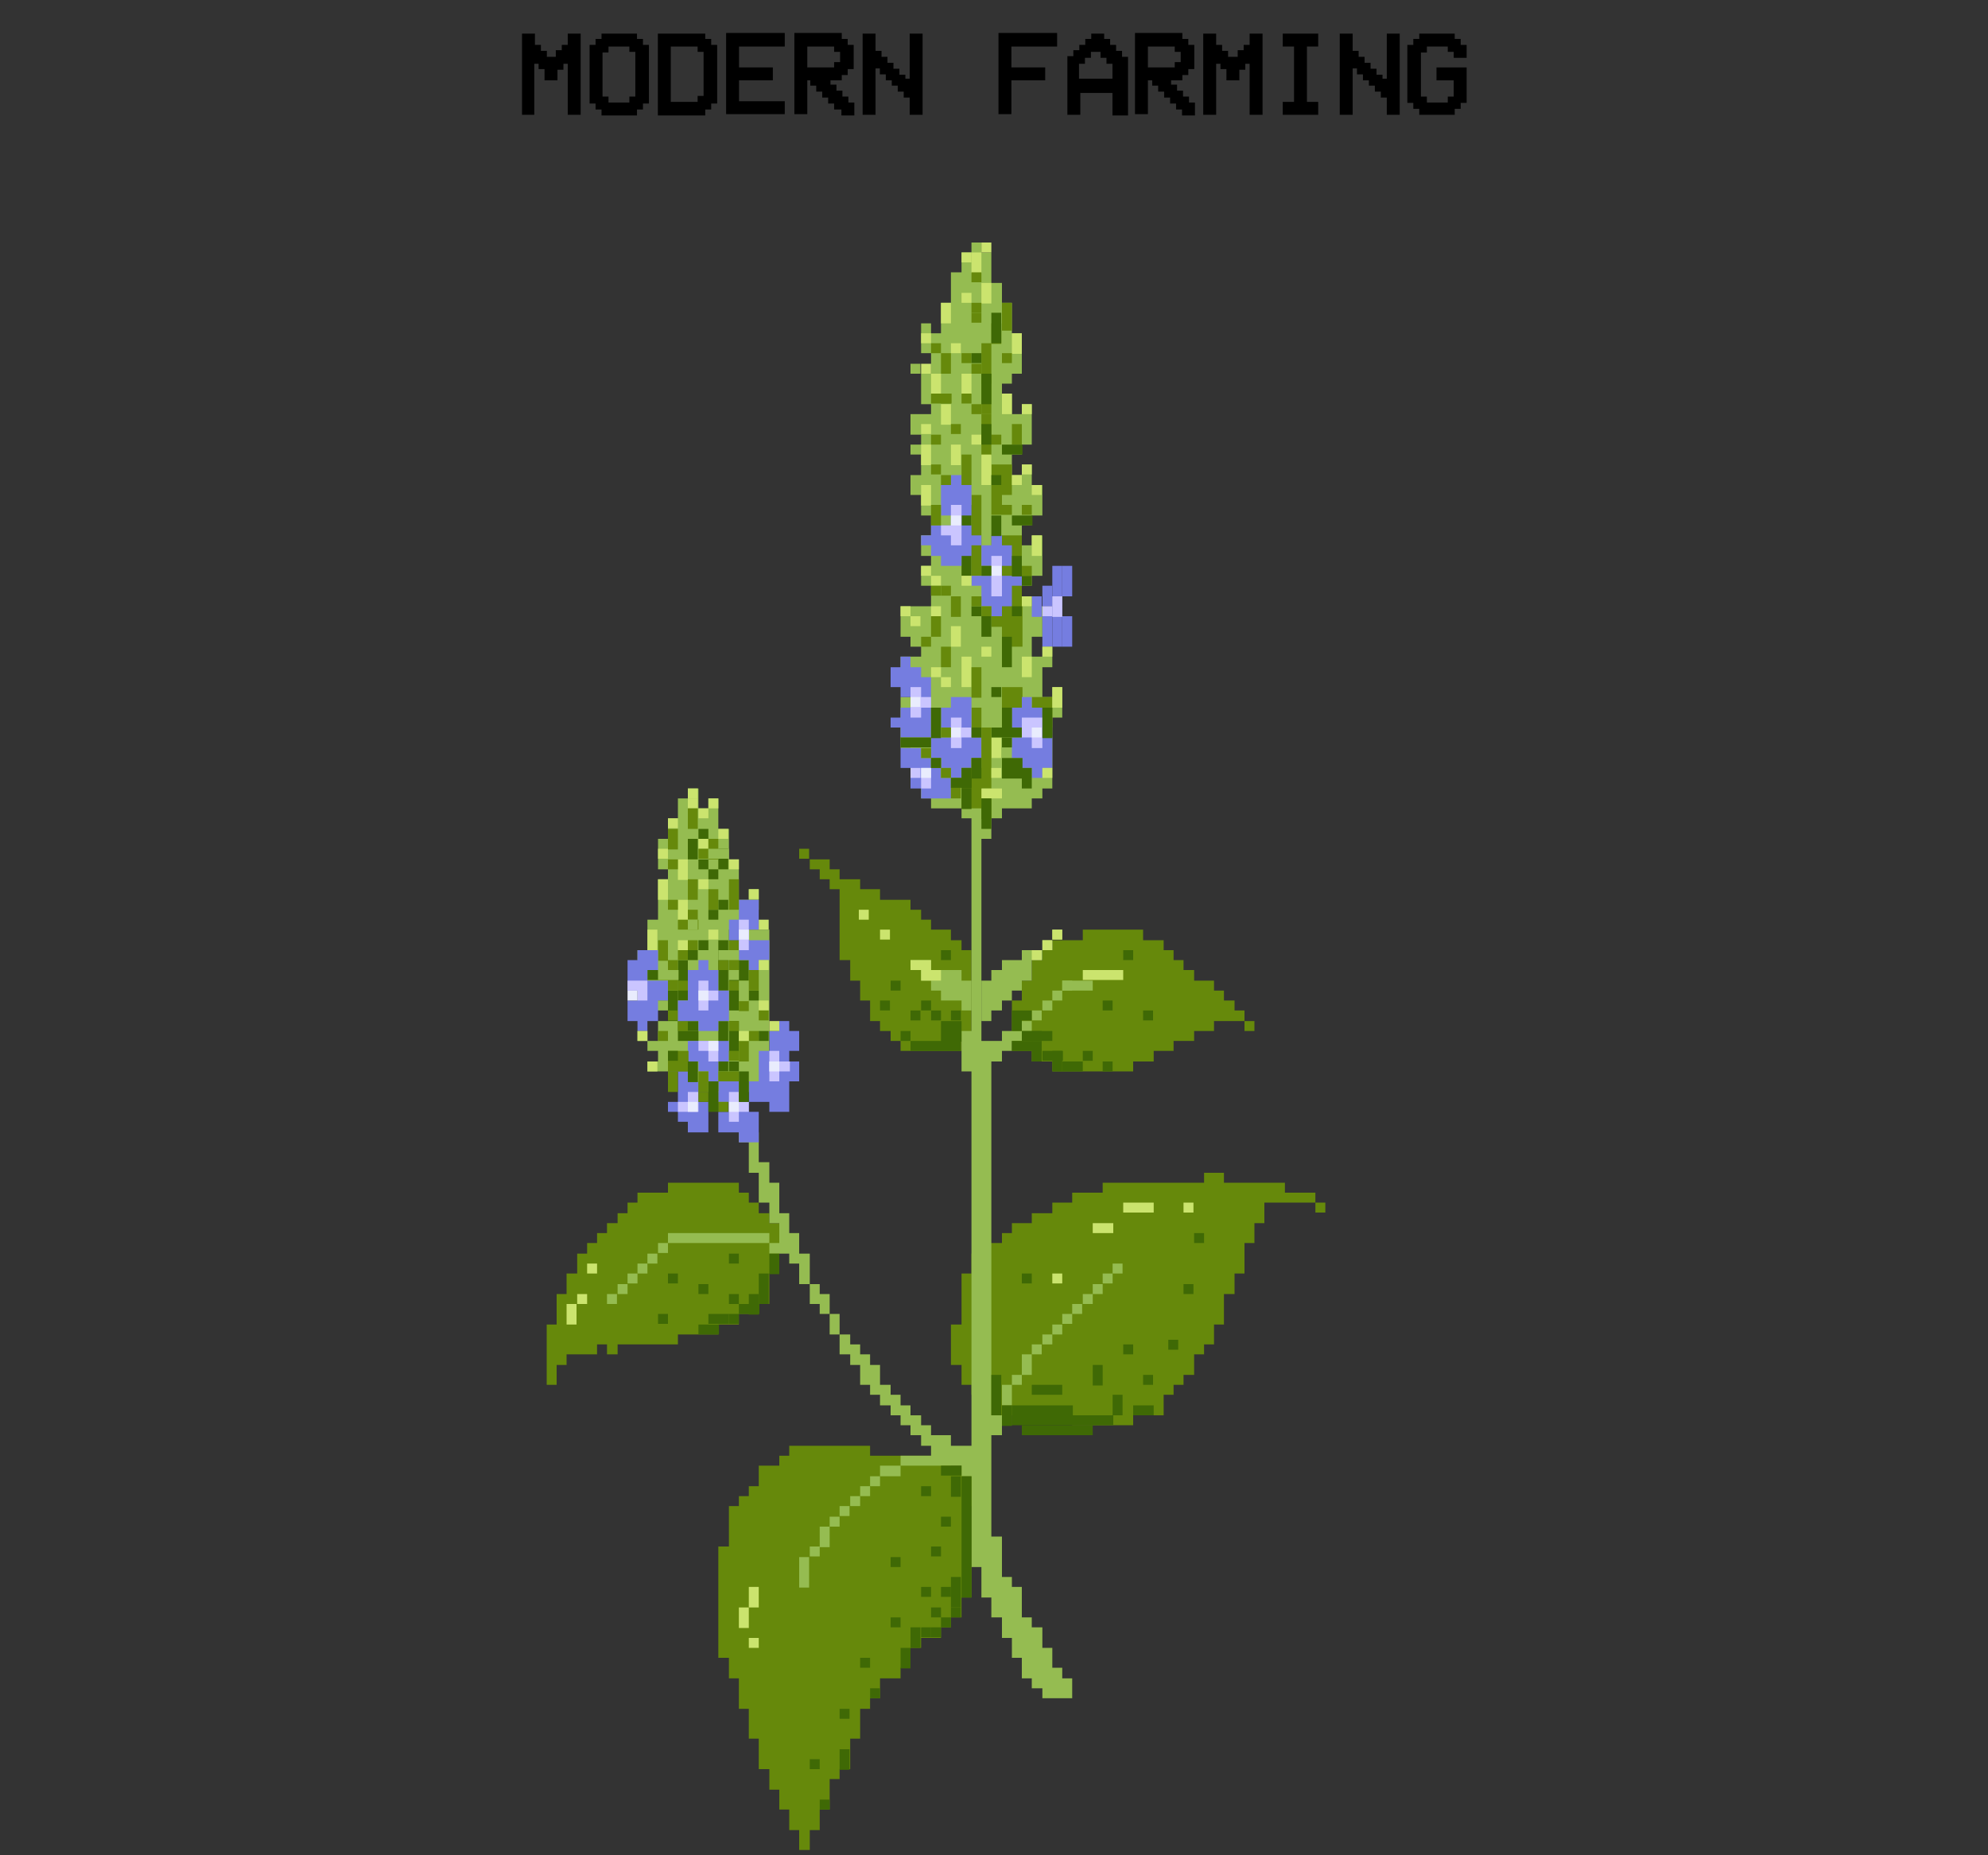 <?xml version="1.0" encoding="utf-8"?>
<!-- Generator: Adobe Illustrator 25.2.3, SVG Export Plug-In . SVG Version: 6.00 Build 0)  -->
<svg version="1.1" xmlns="http://www.w3.org/2000/svg" xmlns:xlink="http://www.w3.org/1999/xlink" x="0px" y="0px"
	 viewBox="0 0 300 280" style="enable-background:new 0 0 300 280;" xml:space="preserve">
<rect x="0" y="0" width="300" height="280" fill="#333333" stroke="none"/>
<style type="text/css">
	.st0{opacity:0.46;}
	.st1{fill:#66890B;}
	.st2{fill:#95BC51;}
	.st3{fill:#3F6905;}
	.st4{fill:#CBE46E;}
	.st5{fill:#757DE0;}
	.st6{fill:#CAC5FF;}
	.st7{fill:#E9ECFD;}
	.st8{opacity:0.41;}
	.st9{opacity:0.69;}
	.st10{opacity:0.27;fill:none;stroke:#57ADA0;stroke-miterlimit:10;}
	.st11{opacity:0.65;}
	.st12{opacity:0.54;}
	.st13{opacity:0.51;}
	.st14{fill:#3FA0A7;}
	.st15{fill:#AB7946;}
	.st16{fill:#03464F;}
	.st17{fill:#026385;}
	.st18{fill:#35BCC0;}
	.st19{fill:#018F9F;}
	.st20{fill:#A53A1C;}
	.st21{fill:#DF5330;}
	.st22{fill:#FF8039;}
	.st23{fill:#EE5E2F;}
	.st24{fill:#A51959;}
	.st25{fill:#C12573;}
	.st26{fill:#FF4DA6;}
	.st27{fill:#D2276E;}
	.st28{fill:#7F7973;}
	.st29{fill:#C0B5AA;}
	.st30{fill:#E4DED5;}
	.st31{fill:#514A43;}
	.st32{fill:#606161;}
	.st33{fill:#BEBFB9;}
	.st34{fill:#3A3A3A;}
	.st35{fill:#302C28;}
	.st36{fill:#161616;}
	.st37{fill:#E1E1DF;}
	.st38{fill:#163A20;}
	.st39{fill:#1A5C31;}
	.st40{fill:#3E9B50;}
	.st41{fill:#23763E;}
	.st42{fill:#41296D;}
	.st43{fill:#513C82;}
	.st44{fill:#775ABF;}
	.st45{fill:#614293;}
	.st46{fill:#6C0F13;}
	.st47{fill:#9E1F25;}
	.st48{fill:#E8222E;}
	.st49{fill:#CF232E;}
	.st50{fill:#D27633;}
	.st51{fill:#DD8A34;}
	.st52{fill:#F5C032;}
	.st53{fill:#F3A634;}
	.st54{fill:#D4EAFF;}
	.st55{fill:#EFFAFC;}
	.st56{fill:#171C05;}
	.st57{fill:#688F50;}
	.st58{fill:#92BA73;}
	.st59{fill:#9FC780;}
	.st60{fill:#A7CB8D;}
	.st61{fill:#9CC17B;}
	.st62{fill:#91B166;}
	.st63{fill:#88988D;}
	.st64{fill:#829788;}
	.st65{fill:#5B7A36;}
	.st66{fill:#2C4704;}
	.st67{fill:#415705;}
	.st68{fill:#7D9732;}
	.st69{fill:#778B34;}
	.st70{fill:#879935;}
	.st71{fill:#A3BA62;}
	.st72{fill:#BFDA95;}
	.st73{fill:#B7D690;}
	.st74{fill:#B8D88C;}
	.st75{fill:#B7D78B;}
	.st76{fill:#B8D68C;}
	.st77{fill:#B2D185;}
	.st78{fill:#AECE85;}
	.st79{fill:#ACC87E;}
	.st80{fill:#A3B078;}
	.st81{fill:#758D8F;}
	.st82{fill:#8B9DF1;}
	.st83{fill:#A3B7F2;}
	.st84{fill:#7FA35B;}
	.st85{fill:#6A9047;}
	.st86{fill:#3D6823;}
	.st87{fill:#325F1C;}
	.st88{fill:#33621E;}
	.st89{fill:#214E0B;}
	.st90{fill:#306811;}
	.st91{fill:#689339;}
	.st92{fill:#95BB6E;}
	.st93{fill:#9BC57D;}
	.st94{fill:#A2C781;}
	.st95{fill:#9AB67C;}
	.st96{fill:#B4C8A5;}
	.st97{fill:#97ACBD;}
	.st98{fill:#7F9C88;}
	.st99{fill:#617830;}
	.st100{fill:#56750D;}
	.st101{fill:#789529;}
	.st102{fill:#91A335;}
	.st103{fill:#A5B650;}
	.st104{fill:#A7BD5B;}
	.st105{fill:#C1D894;}
	.st106{fill:#BCDA9A;}
	.st107{fill:#BEDB98;}
	.st108{fill:#BDDC98;}
	.st109{fill:#B9DA95;}
	.st110{fill:#B0D087;}
	.st111{fill:#9EC477;}
	.st112{fill:#98B86D;}
	.st113{fill:#8D9750;}
	.st114{fill:#798749;}
	.st115{fill:#82964F;}
	.st116{fill:#7F9B6B;}
	.st117{fill:#819D77;}
	.st118{fill:#88A855;}
	.st119{fill:#789C52;}
	.st120{fill:#46732E;}
	.st121{fill:#295613;}
	.st122{fill:#1F490A;}
	.st123{fill:#20490D;}
	.st124{fill:#33680C;}
	.st125{fill:#40700D;}
	.st126{fill:#95B864;}
	.st127{fill:#9DC77F;}
	.st128{fill:#9FC37B;}
	.st129{fill:#B4D191;}
	.st130{fill:#BED9A2;}
	.st131{fill:#A2BD94;}
	.st132{fill:#728D40;}
	.st133{fill:#546E17;}
	.st134{fill:#7A932B;}
	.st135{fill:#B5AD64;}
	.st136{fill:#C2C86E;}
	.st137{fill:#B6BC5A;}
	.st138{fill:#AFB56D;}
	.st139{fill:#AEC87F;}
	.st140{fill:#BFDF96;}
	.st141{fill:#C3DD9C;}
	.st142{fill:#BCD997;}
	.st143{fill:#B3D48D;}
	.st144{fill:#83AD63;}
	.st145{fill:#68893A;}
	.st146{fill:#948C44;}
	.st147{fill:#898836;}
	.st148{fill:#68852B;}
	.st149{fill:#90AC57;}
	.st150{fill:#84A54E;}
	.st151{fill:#7E9C42;}
	.st152{fill:#7D9C56;}
	.st153{fill:#5E8640;}
	.st154{fill:#2D5B13;}
	.st155{fill:#1F4D0C;}
	.st156{fill:#1F4708;}
	.st157{fill:#2A5F07;}
	.st158{fill:#4F7B08;}
	.st159{fill:#80A814;}
	.st160{fill:#90BC5A;}
	.st161{fill:#92BC6A;}
	.st162{fill:#9AC478;}
	.st163{fill:#90B766;}
	.st164{fill:#95B957;}
	.st165{fill:#B0CD70;}
	.st166{fill:#7C9E4A;}
	.st167{fill:#6B861D;}
	.st168{fill:#849A35;}
	.st169{fill:#C5B077;}
	.st170{fill:#B8B872;}
	.st171{fill:#AEB855;}
	.st172{fill:#A9B263;}
	.st173{fill:#95AA65;}
	.st174{fill:#B4D68A;}
	.st175{fill:#BBD895;}
	.st176{fill:#A8CB87;}
	.st177{fill:#81AD62;}
	.st178{fill:#6D8C3E;}
	.st179{fill:#9C9046;}
	.st180{fill:#8F8E3E;}
	.st181{fill:#6E901F;}
	.st182{fill:#90AC45;}
	.st183{fill:#8BAD59;}
	.st184{fill:#729723;}
	.st185{fill:#749B1E;}
	.st186{fill:#547C19;}
	.st187{fill:#204903;}
	.st188{fill:#1F4804;}
	.st189{fill:#35570D;}
	.st190{fill:#2C600E;}
	.st191{fill:#376B07;}
	.st192{fill:#588300;}
	.st193{fill:#779E1D;}
	.st194{fill:#93B55E;}
	.st195{fill:#95BF75;}
	.st196{fill:#729D4B;}
	.st197{fill:#779D30;}
	.st198{fill:#8EB248;}
	.st199{fill:#A5CB80;}
	.st200{fill:#8EB363;}
	.st201{fill:#97B04A;}
	.st202{fill:#AAB674;}
	.st203{fill:#798E33;}
	.st204{fill:#889E32;}
	.st205{fill:#99A962;}
	.st206{fill:#899759;}
	.st207{fill:#99AC6A;}
	.st208{fill:#A5BF76;}
	.st209{fill:#A4C87E;}
	.st210{fill:#ABCA86;}
	.st211{fill:#A7C97F;}
	.st212{fill:#9DB36A;}
	.st213{fill:#939F53;}
	.st214{fill:#86922C;}
	.st215{fill:#749029;}
	.st216{fill:#94B250;}
	.st217{fill:#94B157;}
	.st218{fill:#91B03B;}
	.st219{fill:#7B9F01;}
	.st220{fill:#708B18;}
	.st221{fill:#596920;}
	.st222{fill:#485C15;}
	.st223{fill:#707F2A;}
	.st224{fill:#265F12;}
	.st225{fill:#3F6E08;}
	.st226{fill:#7C9F45;}
	.st227{fill:#82A74A;}
	.st228{fill:#94BA67;}
	.st229{fill:#9AC374;}
	.st230{fill:#83B05D;}
	.st231{fill:#629023;}
	.st232{fill:#88AE3F;}
	.st233{fill:#AFD389;}
	.st234{fill:#99C273;}
	.st235{fill:#A6C568;}
	.st236{fill:#B6CB86;}
	.st237{fill:#77933F;}
	.st238{fill:#6E8B2F;}
	.st239{fill:#718E34;}
	.st240{fill:#819148;}
	.st241{fill:#90A05F;}
	.st242{fill:#9CB271;}
	.st243{fill:#96B268;}
	.st244{fill:#95B569;}
	.st245{fill:#A8C37E;}
	.st246{fill:#A5BE7A;}
	.st247{fill:#8CA257;}
	.st248{fill:#7C9341;}
	.st249{fill:#849D49;}
	.st250{fill:#98B561;}
	.st251{fill:#A8C072;}
	.st252{fill:#A1BD4C;}
	.st253{fill:#7FA206;}
	.st254{fill:#9A9C49;}
	.st255{fill:#9E8B53;}
	.st256{fill:#90804D;}
	.st257{fill:#A19A4C;}
	.st258{fill:#2C5F10;}
	.st259{fill:#688D2E;}
	.st260{fill:#8CB25F;}
	.st261{fill:#9BC273;}
	.st262{fill:#9AC26C;}
	.st263{fill:#9CBE67;}
	.st264{fill:#94BC64;}
	.st265{fill:#98BC64;}
	.st266{fill:#A6C965;}
	.st267{fill:#B3D78F;}
	.st268{fill:#96C36E;}
	.st269{fill:#81AA42;}
	.st270{fill:#83A050;}
	.st271{fill:#819F45;}
	.st272{fill:#83A551;}
	.st273{fill:#799C40;}
	.st274{fill:#8FAE5E;}
	.st275{fill:#93AF65;}
	.st276{fill:#9CB86E;}
	.st277{fill:#98B66C;}
	.st278{fill:#85A854;}
	.st279{fill:#90AB5E;}
	.st280{fill:#9AB66C;}
	.st281{fill:#9EB668;}
	.st282{fill:#94B059;}
	.st283{fill:#7B983E;}
	.st284{fill:#80A345;}
	.st285{fill:#8EB052;}
	.st286{fill:#8AA941;}
	.st287{fill:#83A713;}
	.st288{fill:#8DA52B;}
	.st289{fill:#B2B371;}
	.st290{fill:#C0C084;}
	.st291{fill:#B4AF6B;}
	.st292{clip-path:url(#SVGID_2_);}
	.st293{clip-path:url(#SVGID_4_);}
	.st294{clip-path:url(#SVGID_6_);}
	.st295{fill:#7DC0C9;}
	.st296{fill:#16635B;}
	.st297{fill:#A1D7DB;}
	.st298{fill:#CDC982;}
	.st299{fill:#3C5B3B;}
	.st300{fill:#6B8C5F;}
	.st301{fill:#90AA7D;}
	.st302{fill:#A2B271;}
	.st303{fill:#69463A;}
	.st304{fill:#D6B36F;}
	.st305{fill:#9BB655;}
	.st306{fill:#618F46;}
	.st307{fill:#2B5A38;}
	.st308{fill:#7C672E;}
	.st309{fill:#ABA92E;}
	.st310{fill:#E2E57E;}
	.st311{fill:#CBCA6D;}
	.st312{stroke:#000000;stroke-width:0.25;stroke-miterlimit:10;}
</style>
<g id="layout">
	<g>
		<polygon class="st1" points="148.1,221.2 143.5,221.2 143.5,219.7 135.9,219.7 132.8,219.7 131.3,219.7 131.3,218.2 119.1,218.2 
			119.1,219.7 117.6,219.7 117.6,221.2 116.1,221.2 114.5,221.2 114.5,224.3 113,224.3 113,225.8 111.5,225.8 111.5,227.3 
			110,227.3 110,233.4 108.4,233.4 108.4,250.2 110,250.2 110,253.3 111.5,253.3 111.5,257.9 113,257.9 113,262.4 114.5,262.4 
			114.5,267 116.1,267 116.1,270.1 117.6,270.1 117.6,273.1 119.1,273.1 119.1,276.2 120.6,276.2 120.6,279.2 122.2,279.2 
			122.2,276.2 123.7,276.2 123.7,273.1 125.2,273.1 125.2,268.5 126.7,268.5 126.7,267 128.3,267 128.3,262.4 129.8,262.4 
			129.8,260.9 129.8,259.4 129.8,257.9 131.3,257.9 131.3,256.3 132.8,256.3 132.8,253.3 134.4,253.3 135.9,253.3 135.9,251.7 
			137.4,251.7 137.4,248.7 139,248.7 139,247.2 140.5,247.2 142,247.2 142,245.6 143.5,245.6 143.5,244.1 145.1,244.1 145.1,242.6 
			145.1,241.1 146.6,241.1 146.6,239.5 146.6,227.3 148.1,227.3 		"/>
		<polygon class="st1" points="116.1,184.6 116.1,183.1 114.5,183.1 114.5,181.5 113,181.5 113,180 111.5,180 111.5,178.5 
			110,178.5 108.4,178.5 106.9,178.5 105.4,178.5 103.8,178.5 102.3,178.5 100.8,178.5 100.8,180 99.3,180 97.7,180 96.2,180 
			96.2,181.5 94.7,181.5 94.7,183.1 93.2,183.1 93.2,184.6 91.6,184.6 91.6,186.1 90.1,186.1 90.1,187.6 88.6,187.6 88.6,189.2 
			87.1,189.2 87.1,192.2 85.5,192.2 85.5,195.3 84,195.3 84,199.9 82.5,199.9 82.5,201.4 82.5,204.4 82.5,207.5 82.5,209 84,209 
			84,207.5 84,206 85.5,206 85.5,204.4 87.1,204.4 88.6,204.4 90.1,204.4 90.1,202.9 91.6,202.9 91.6,204.4 93.2,204.4 93.2,202.9 
			94.7,202.9 96.2,202.9 97.7,202.9 99.3,202.9 100.8,202.9 102.3,202.9 102.3,201.4 103.8,201.4 105.4,201.4 106.9,201.4 
			108.4,201.4 108.4,199.9 110,199.9 111.5,199.9 111.5,198.3 113,198.3 114.5,198.3 114.5,196.8 116.1,196.8 116.1,192.2 
			117.6,192.2 117.6,184.6 		"/>
		<g>
			<rect x="198.5" y="181.5" class="st1" width="1.5" height="1.5"/>
			<polygon class="st1" points="196.9,180 195.4,180 193.9,180 193.9,178.5 192.4,178.5 190.8,178.5 189.3,178.5 187.8,178.5 
				186.3,178.5 184.7,178.5 184.7,177 183.2,177 181.7,177 181.7,178.5 180.2,178.5 178.6,178.5 177.1,178.5 175.6,178.5 
				174.1,178.5 172.5,178.5 171,178.5 169.5,178.5 167.9,178.5 166.4,178.5 166.4,180 164.9,180 163.4,180 161.8,180 161.8,181.5 
				160.3,181.5 158.8,181.5 158.8,183.1 157.3,183.1 155.7,183.1 155.7,184.6 154.2,184.6 152.7,184.6 152.7,186.1 151.2,186.1 
				151.2,187.6 148.1,187.6 148.1,189.2 146.6,189.2 146.6,192.2 145.1,192.2 145.1,199.9 143.5,199.9 143.5,206 145.1,206 
				145.1,209 146.6,209 146.6,210.5 148.1,210.5 148.1,213.6 151.2,213.6 151.2,215.1 152.7,215.1 152.7,213.6 154.2,213.6 
				155.7,213.6 157.3,213.6 158.8,213.6 160.3,213.6 161.8,213.6 161.8,215.1 163.4,215.1 164.9,215.1 166.4,215.1 167.9,215.1 
				169.5,215.1 171,215.1 171,213.6 172.5,213.6 174.1,213.6 175.6,213.6 175.6,210.5 177.1,210.5 177.1,209 178.6,209 178.6,207.5 
				180.2,207.5 180.2,204.4 181.7,204.4 181.7,202.9 183.2,202.9 183.2,199.9 184.7,199.9 184.7,195.3 186.3,195.3 186.3,192.2 
				187.8,192.2 187.8,190.7 187.8,189.2 187.8,187.6 189.3,187.6 189.3,184.6 190.8,184.6 190.8,183.1 190.8,181.5 192.4,181.5 
				193.9,181.5 195.4,181.5 196.9,181.5 198.5,181.5 198.5,180 			"/>
		</g>
		<g>
			<rect x="120.6" y="128.1" class="st1" width="1.5" height="1.5"/>
			<polygon class="st1" points="145.1,143.4 145.1,141.9 143.5,141.9 143.5,140.3 142,140.3 140.5,140.3 140.5,138.8 139,138.8 
				139,137.3 137.4,137.3 137.4,135.8 135.9,135.8 134.4,135.8 132.8,135.8 132.8,134.2 131.3,134.2 129.8,134.2 129.8,132.7 
				128.3,132.7 126.7,132.7 126.7,131.2 125.2,131.2 125.2,129.7 122.2,129.7 122.2,131.2 123.7,131.2 123.7,132.7 125.2,132.7 
				125.2,134.2 126.7,134.2 126.7,144.9 128.3,144.9 128.3,148 129.8,148 129.8,151 131.3,151 131.3,154.1 132.8,154.1 132.8,155.6 
				134.4,155.6 134.4,157.1 135.9,157.1 135.9,158.6 137.4,158.6 139,158.6 140.5,158.6 142,158.6 143.5,158.6 145.1,158.6 
				145.1,157.1 146.6,157.1 146.6,143.4 			"/>
		</g>
		<g>
			<rect x="187.8" y="154.1" class="st1" width="1.5" height="1.5"/>
			<polygon class="st1" points="186.3,152.5 186.3,151 184.7,151 184.7,149.5 183.2,149.5 183.2,148 181.7,148 180.2,148 
				180.2,146.4 178.6,146.4 178.6,144.9 177.1,144.9 177.1,143.4 175.6,143.4 175.6,141.9 174.1,141.9 172.5,141.9 172.5,140.3 
				171,140.3 163.4,140.3 163.4,141.9 161.8,141.9 160.3,141.9 158.8,141.9 158.8,143.4 157.3,143.4 157.3,144.9 155.7,144.9 
				155.7,148 154.2,148 154.2,151 152.7,151 152.7,158.6 154.2,158.6 155.7,158.6 155.7,160.2 157.3,160.2 158.8,160.2 158.8,161.7 
				160.3,161.7 161.8,161.7 171,161.7 171,160.2 172.5,160.2 174.1,160.2 174.1,158.6 175.6,158.6 177.1,158.6 177.1,157.1 
				178.6,157.1 180.2,157.1 180.2,155.6 181.7,155.6 183.2,155.6 183.2,154.1 184.7,154.1 186.3,154.1 187.8,154.1 187.8,152.5 			
				"/>
		</g>
		<g>
			<polygon class="st2" points="151.2,210.5 151.2,212.1 152.7,212.1 152.7,210.5 152.7,209 151.2,209 			"/>
			<rect x="152.7" y="207.5" class="st2" width="1.5" height="1.5"/>
			<polygon class="st2" points="154.2,206 154.2,207.5 155.7,207.5 155.7,206 155.7,204.4 154.2,204.4 			"/>
			<rect x="155.7" y="202.9" class="st2" width="1.5" height="1.5"/>
			<rect x="157.3" y="201.4" class="st2" width="1.5" height="1.5"/>
			<rect x="158.8" y="199.9" class="st2" width="1.5" height="1.5"/>
			<rect x="160.3" y="198.3" class="st2" width="1.5" height="1.5"/>
			<rect x="161.8" y="196.8" class="st2" width="1.5" height="1.5"/>
			<rect x="163.4" y="195.3" class="st2" width="1.5" height="1.5"/>
			<rect x="164.9" y="193.8" class="st2" width="1.5" height="1.5"/>
			<rect x="166.4" y="192.2" class="st2" width="1.5" height="1.5"/>
			<rect x="167.9" y="190.7" class="st2" width="1.5" height="1.5"/>
			<rect x="128.3" y="225.8" class="st2" width="1.5" height="1.5"/>
			<rect x="129.8" y="224.3" class="st2" width="1.5" height="1.5"/>
			<rect x="131.3" y="222.8" class="st2" width="1.5" height="1.5"/>
			<polygon class="st2" points="132.8,221.2 132.8,222.8 134.4,222.8 135.9,222.8 135.9,221.2 134.4,221.2 			"/>
			<rect x="154.2" y="154.1" class="st2" width="1.5" height="1.5"/>
			<rect x="155.7" y="152.5" class="st2" width="1.5" height="1.5"/>
			<rect x="157.3" y="151" class="st2" width="1.5" height="1.5"/>
			<rect x="137.4" y="54.9" class="st2" width="1.5" height="1.5"/>
			<polygon class="st2" points="160.3,251.7 158.8,251.7 158.8,248.7 157.3,248.7 157.3,245.6 155.7,245.6 155.7,244.1 154.2,244.1 
				154.2,239.5 152.7,239.5 152.7,238 151.2,238 151.2,231.9 149.6,231.9 149.6,230.4 149.6,216.6 151.2,216.6 151.2,213.6 
				149.6,213.6 149.6,178.5 149.6,173.9 149.6,161.7 149.6,160.2 151.2,160.2 151.2,158.6 152.7,158.6 152.7,157.1 154.2,157.1 
				154.2,155.6 152.7,155.6 151.2,155.6 151.2,157.1 149.6,157.1 148.1,157.1 148.1,151 148.1,128.1 148.1,126.6 149.6,126.6 
				149.6,123.5 151.2,123.5 151.2,122 152.7,122 155.7,122 155.7,120.5 157.3,120.5 157.3,119 158.8,119 158.8,117.4 158.8,115.9 
				158.8,114.4 158.8,109.8 158.8,108.3 160.3,108.3 160.3,103.7 158.8,103.7 158.8,105.2 157.3,105.2 157.3,103.7 157.3,100.7 
				158.8,100.7 158.8,99.1 158.8,97.6 157.3,97.6 157.3,99.1 155.7,99.1 155.7,96.1 157.3,96.1 157.3,91.5 155.7,91.5 155.7,90 
				154.2,90 154.2,88.4 155.7,88.4 155.7,86.9 157.3,86.9 157.3,85.4 157.3,83.9 157.3,80.8 155.7,80.8 155.7,82.3 154.2,82.3 
				154.2,79.3 155.7,79.3 155.7,77.8 157.3,77.8 157.3,73.2 155.7,73.2 155.7,70.1 154.2,70.1 154.2,71.7 152.7,71.7 152.7,70.1 
				152.7,68.6 154.2,68.6 154.2,67.1 155.7,67.1 155.7,61 154.2,61 154.2,62.5 152.7,62.5 152.7,59.4 151.2,59.4 151.2,57.9 
				152.7,57.9 152.7,56.4 154.2,56.4 154.2,54.9 154.2,50.3 152.7,50.3 152.7,45.7 151.2,45.7 151.2,42.7 149.6,42.7 149.6,38.1 
				148.1,38.1 148.1,36.6 146.6,36.6 146.6,38.1 145.1,38.1 145.1,41.1 143.5,41.1 143.5,45.7 142,45.7 142,50.3 140.5,50.3 
				140.5,48.8 139,48.8 139,53.3 140.5,53.3 140.5,56.4 139,56.4 139,59.4 139,61 140.5,61 140.5,62.5 139,62.5 137.4,62.5 
				137.4,65.6 139,65.6 139,67.1 137.4,67.1 137.4,68.6 139,68.6 139,71.7 137.4,71.7 137.4,73.2 137.4,74.7 139,74.7 139,77.8 
				140.5,77.8 140.5,79.3 140.5,80.8 139,80.8 139,82.3 139,83.9 140.5,83.9 140.5,85.4 139,85.4 139,86.9 139,88.4 140.5,88.4 
				140.5,91.5 139,91.5 137.4,91.5 135.9,91.5 135.9,96.1 137.4,96.1 137.4,97.6 139,97.6 139,99.1 137.4,99.1 135.9,99.1 
				135.9,102.2 135.9,103.7 137.4,103.7 137.4,105.2 135.9,105.2 135.9,109.8 135.9,112.9 137.4,112.9 137.4,117.4 139,117.4 
				139,119 139,120.5 140.5,120.5 140.5,122 145.1,122 145.1,123.5 146.6,123.5 146.6,126.6 146.6,128.1 146.6,151 146.6,155.6 
				145.1,155.6 145.1,157.1 145.1,160.2 145.1,161.7 146.6,161.7 146.6,163.2 146.6,173.9 146.6,178.5 146.6,218.2 145.1,218.2 
				143.5,218.2 143.5,216.6 140.5,216.6 140.5,215.1 139,215.1 139,213.6 137.4,213.6 137.4,212.1 135.9,212.1 135.9,210.5 
				134.4,210.5 134.4,209 132.8,209 132.8,206 131.3,206 131.3,204.4 129.8,204.4 129.8,202.9 128.3,202.9 128.3,201.4 126.7,201.4 
				126.7,204.4 128.3,204.4 128.3,206 129.8,206 129.8,207.5 129.8,209 131.3,209 131.3,210.5 132.8,210.5 132.8,212.1 134.4,212.1 
				134.4,213.6 135.9,213.6 135.9,215.1 137.4,215.1 137.4,216.6 139,216.6 139,218.2 140.5,218.2 140.5,219.7 135.9,219.7 
				135.9,221.2 140.5,221.2 142,221.2 145.1,221.2 145.1,222.8 146.6,222.8 146.6,230.4 146.6,236.5 148.1,236.5 148.1,241.1 
				149.6,241.1 149.6,244.1 151.2,244.1 151.2,247.2 152.7,247.2 152.7,250.2 154.2,250.2 154.2,253.3 155.7,253.3 155.7,254.8 
				157.3,254.8 157.3,256.3 158.8,256.3 160.3,256.3 161.8,256.3 161.8,254.8 161.8,253.3 160.3,253.3 			"/>
			<rect x="96.2" y="155.6" class="st2" width="1.5" height="1.5"/>
			<polygon class="st2" points="111.5,164.8 113,164.8 113,163.2 116.1,163.2 116.1,152.5 116.1,149.5 116.1,143.4 116.1,140.3 
				114.5,140.3 113,140.3 113,137.3 114.5,137.3 114.5,134.2 113,134.2 113,135.8 111.5,135.8 111.5,129.7 110,129.7 110,125.1 
				108.4,125.1 108.4,122 108.4,120.5 106.9,120.5 106.9,122 105.4,122 105.4,119 103.8,119 103.8,120.5 102.3,120.5 102.3,122 
				102.3,123.5 100.8,123.5 100.8,126.6 99.3,126.6 99.3,131.2 100.8,131.2 100.8,132.7 99.3,132.7 99.3,137.3 99.3,138.8 
				97.7,138.8 97.7,143.4 96.2,143.4 96.2,144.9 97.7,144.9 97.7,146.4 97.7,149.5 97.7,152.5 99.3,152.5 100.8,152.5 100.8,154.1 
				99.3,154.1 99.3,157.1 97.7,157.1 97.7,158.6 99.3,158.6 99.3,160.2 97.7,160.2 97.7,161.7 99.3,161.7 99.3,161.7 103.8,161.7 
				103.8,163.2 105.4,163.2 105.4,164.8 108.4,164.8 108.4,166.3 110,166.3 110,167.8 111.5,167.8 111.5,166.3 			"/>
			<rect x="125.2" y="198.3" class="st2" width="1.5" height="3.1"/>
			<polygon class="st2" points="122.2,189.2 120.6,189.2 120.6,186.1 119.1,186.1 119.1,183.1 117.6,183.1 117.6,178.5 116.1,178.5 
				116.1,175.4 114.5,175.4 114.5,172.4 114.5,170.9 113,170.9 113,167.8 111.5,167.8 111.5,170.9 111.5,172.4 113,172.4 113,177 
				114.5,177 114.5,181.5 116.1,181.5 116.1,183.1 116.1,184.6 117.6,184.6 117.6,186.1 117.6,187.6 116.1,187.6 116.1,189.2 
				117.6,189.2 119.1,189.2 119.1,190.7 120.6,190.7 120.6,192.2 120.6,193.8 122.2,193.8 122.2,192.2 			"/>
			<polygon class="st2" points="123.7,195.3 123.7,193.8 122.2,193.8 122.2,196.8 123.7,196.8 123.7,198.3 125.2,198.3 125.2,195.3 
							"/>
			<polygon class="st2" points="114.5,186.1 113,186.1 106.9,186.1 105.4,186.1 103.8,186.1 102.3,186.1 100.8,186.1 100.8,187.6 
				102.3,187.6 103.8,187.6 105.4,187.6 106.9,187.6 113,187.6 114.5,187.6 116.1,187.6 116.1,186.1 			"/>
			<rect x="97.7" y="189.2" class="st2" width="1.5" height="1.5"/>
			<rect x="96.2" y="190.7" class="st2" width="1.5" height="1.5"/>
			<rect x="94.7" y="192.2" class="st2" width="1.5" height="1.5"/>
			<rect x="93.2" y="193.8" class="st2" width="1.5" height="1.5"/>
			<rect x="91.6" y="195.3" class="st2" width="1.5" height="1.5"/>
			<rect x="99.3" y="187.6" class="st2" width="1.5" height="1.5"/>
		</g>
		<polygon class="st2" points="145.1,148 145.1,146.4 143.5,146.4 142,146.4 140.5,146.4 140.5,144.9 139,144.9 137.4,144.9 
			137.4,146.4 139,146.4 139,148 140.5,148 140.5,149.5 142,149.5 142,151 143.5,151 145.1,151 145.1,152.5 146.6,152.5 146.6,151 
			146.6,149.5 146.6,148 		"/>
		<g>
			<rect x="158.8" y="140.3" class="st2" width="1.5" height="1.5"/>
			<rect x="157.3" y="141.9" class="st2" width="1.5" height="1.5"/>
			<polygon class="st2" points="154.2,143.4 154.2,144.9 152.7,144.9 151.2,144.9 151.2,146.4 149.6,146.4 149.6,148 148.1,148 
				148.1,154.1 149.6,154.1 149.6,152.5 151.2,152.5 151.2,151 152.7,151 152.7,149.5 154.2,149.5 154.2,148 155.7,148 155.7,144.9 
				157.3,144.9 157.3,143.4 155.7,143.4 			"/>
		</g>
		<rect x="148.1" y="65.6" class="st1" width="1.5" height="3.1"/>
		<rect x="148.1" y="56.4" class="st1" width="1.5" height="6.1"/>
		<rect x="149.6" y="48.8" class="st1" width="1.5" height="3.1"/>
		<rect x="146.6" y="47.2" class="st1" width="1.5" height="1.5"/>
		<rect x="149.6" y="70.1" class="st1" width="3.1" height="7.6"/>
		<rect x="149.6" y="65.6" class="st1" width="1.5" height="1.5"/>
		<rect x="151.2" y="90" class="st1" width="3.1" height="7.6"/>
		<rect x="149.6" y="91.5" class="st1" width="3.1" height="3.1"/>
		<rect x="146.6" y="106.8" class="st1" width="1.5" height="4.6"/>
		<rect x="142" y="97.6" class="st1" width="1.5" height="3.1"/>
		<rect x="143.5" y="90" class="st1" width="1.5" height="3.1"/>
		<rect x="155.7" y="105.2" class="st1" width="3.1" height="4.6"/>
		<rect x="151.2" y="103.7" class="st1" width="3.1" height="6.1"/>
		<rect x="145.1" y="76.2" class="st3" width="1.5" height="10.7"/>
		<rect x="149.6" y="80.8" class="st1" width="4.6" height="9.2"/>
		<rect x="148.1" y="62.5" class="st1" width="1.5" height="4.6"/>
		<rect x="148.1" y="51.8" class="st1" width="1.5" height="6.1"/>
		<rect x="146.6" y="38.1" class="st4" width="1.5" height="3.1"/>
		<rect x="140.5" y="56.4" class="st4" width="1.5" height="3.1"/>
		<rect x="139" y="50.3" class="st4" width="1.5" height="1.5"/>
		<rect x="142" y="45.7" class="st4" width="1.5" height="3.1"/>
		<rect x="145.1" y="44.2" class="st4" width="1.5" height="1.5"/>
		<rect x="148.1" y="42.7" class="st4" width="1.5" height="3.1"/>
		<rect x="139" y="67.1" class="st4" width="1.5" height="3.1"/>
		<rect x="139" y="64" class="st4" width="1.5" height="1.5"/>
		<rect x="142" y="61" class="st4" width="1.5" height="3.1"/>
		<rect x="143.5" y="94.5" class="st4" width="1.5" height="3.1"/>
		<rect x="139" y="85.4" class="st4" width="1.5" height="1.5"/>
		<rect x="140.5" y="86.9" class="st4" width="1.5" height="1.5"/>
		<rect x="139" y="73.2" class="st4" width="1.5" height="3.1"/>
		<rect x="152.7" y="71.7" class="st4" width="1.5" height="1.5"/>
		<rect x="151.2" y="59.4" class="st4" width="1.5" height="3.1"/>
		<rect x="152.7" y="50.3" class="st4" width="1.5" height="3.1"/>
		<rect x="145.1" y="99.1" class="st4" width="1.5" height="4.6"/>
		<rect x="149.6" y="111.3" class="st4" width="1.5" height="3.1"/>
		<rect x="146.6" y="74.7" class="st1" width="1.5" height="12.2"/>
		<g>
			<polygon class="st5" points="152.7,86.9 151.2,86.9 151.2,85.4 152.7,85.4 152.7,83.9 152.7,82.3 151.2,82.3 151.2,80.8 
				149.6,80.8 149.6,82.3 148.1,82.3 148.1,83.9 148.1,85.4 149.6,85.4 149.6,86.9 148.1,86.9 146.6,86.9 146.6,88.4 148.1,88.4 
				148.1,91.5 149.6,91.5 149.6,93 151.2,93 151.2,91.5 152.7,91.5 152.7,88.4 154.2,88.4 154.2,86.9 			"/>
			<polygon class="st5" points="146.6,80.8 146.6,79.3 145.1,79.3 145.1,77.8 146.6,77.8 146.6,76.2 146.6,73.2 145.1,73.2 
				145.1,71.7 143.5,71.7 143.5,73.2 142,73.2 142,74.7 142,77.8 143.5,77.8 143.5,79.3 140.5,79.3 140.5,80.8 139,80.8 139,82.3 
				140.5,82.3 140.5,83.9 142,83.9 142,85.4 145.1,85.4 145.1,83.9 146.6,83.9 146.6,82.3 148.1,82.3 148.1,80.8 			"/>
			<polygon class="st6" points="143.5,76.2 143.5,79.3 142,79.3 142,80.8 143.5,80.8 143.5,82.3 145.1,82.3 145.1,80.8 145.1,79.3 
				145.1,76.2 			"/>
			<rect x="143.5" y="77.8" class="st7" width="1.5" height="1.5"/>
			<polygon class="st6" points="151.2,85.4 151.2,83.9 149.6,83.9 149.6,85.4 149.6,85.4 149.6,86.9 149.6,86.9 149.6,90 151.2,90 
				151.2,86.9 151.2,86.9 151.2,85.4 			"/>
			<rect x="149.6" y="85.4" class="st7" width="1.5" height="1.5"/>
			<rect x="158.8" y="85.4" class="st5" width="1.5" height="6.1"/>
			<rect x="157.3" y="88.4" class="st5" width="1.5" height="3.1"/>
			<rect x="155.7" y="90" class="st5" width="1.5" height="3.1"/>
			<rect x="157.3" y="93" class="st5" width="1.5" height="4.6"/>
			<rect x="157.3" y="91.5" class="st5" width="1.5" height="1.5"/>
			<rect x="158.8" y="91.5" class="st5" width="1.5" height="6.1"/>
			<rect x="160.3" y="93" class="st5" width="1.5" height="4.6"/>
			<rect x="160.3" y="85.4" class="st5" width="1.5" height="4.6"/>
			<rect x="158.8" y="90" class="st6" width="1.5" height="3.1"/>
			<rect x="157.3" y="91.5" class="st6" width="1.5" height="1.5"/>
			<polygon class="st5" points="157.3,111.3 157.3,109.8 157.3,106.8 155.7,106.8 155.7,105.2 154.2,105.2 154.2,106.8 152.7,106.8 
				152.7,109.8 154.2,109.8 154.2,111.3 152.7,111.3 152.7,114.4 154.2,114.4 154.2,115.9 155.7,115.9 155.7,117.4 157.3,117.4 
				157.3,115.9 158.8,115.9 158.8,111.3 			"/>
			<polygon class="st5" points="146.6,111.3 146.6,109.8 146.6,106.8 146.6,105.2 145.1,105.2 143.5,105.2 143.5,106.8 142,106.8 
				142,109.8 143.5,109.8 143.5,111.3 140.5,111.3 140.5,114.4 142,114.4 142,115.9 143.5,115.9 143.5,117.4 145.1,117.4 
				145.1,115.9 146.6,115.9 146.6,114.4 148.1,114.4 148.1,111.3 			"/>
			<polygon class="st6" points="154.2,108.3 154.2,111.3 155.7,111.3 155.7,112.9 157.3,112.9 157.3,108.3 			"/>
			<rect x="155.7" y="109.8" class="st7" width="1.5" height="1.5"/>
			<polygon class="st6" points="146.6,109.8 145.1,109.8 145.1,108.3 143.5,108.3 143.5,109.8 143.5,111.3 143.5,112.9 145.1,112.9 
				145.1,111.3 146.6,111.3 			"/>
			<rect x="143.5" y="109.8" class="st7" width="1.5" height="1.5"/>
			<polygon class="st5" points="139,102.2 139,100.7 137.4,100.7 137.4,99.1 135.9,99.1 135.9,100.7 134.4,100.7 134.4,103.7 
				135.9,103.7 135.9,105.2 137.4,105.2 137.4,106.8 135.9,106.8 135.9,108.3 134.4,108.3 134.4,109.8 135.9,109.8 135.9,111.3 
				137.4,111.3 139,111.3 140.5,111.3 140.5,109.8 140.5,108.3 140.5,106.8 140.5,103.7 140.5,102.2 			"/>
			<polygon class="st5" points="142,117.4 142,115.9 140.5,115.9 140.5,115.9 140.5,114.4 139,114.4 139,112.9 137.4,112.9 
				135.9,112.9 135.9,114.4 135.9,115.9 137.4,115.9 139,115.9 139,115.9 137.4,115.9 137.4,119 139,119 139,120.5 140.5,120.5 
				142,120.5 143.5,120.5 143.5,117.4 			"/>
			<rect x="139" y="115.9" class="st6" width="1.5" height="3.1"/>
			<rect x="139" y="115.9" class="st7" width="1.5" height="1.5"/>
			<rect x="137.4" y="115.9" class="st6" width="1.5" height="1.5"/>
			<polygon class="st6" points="140.5,105.2 139,105.2 139,103.7 137.4,103.7 137.4,105.2 137.4,106.8 137.4,108.3 139,108.3 
				139,106.8 140.5,106.8 			"/>
			<rect x="137.4" y="105.2" class="st7" width="1.5" height="1.5"/>
		</g>
		<rect x="148.1" y="85.4" class="st3" width="1.5" height="1.5"/>
		<rect x="149.6" y="77.8" class="st3" width="1.5" height="3.1"/>
		<rect x="148.1" y="68.6" class="st4" width="1.5" height="4.6"/>
		<rect x="148.1" y="56.4" class="st3" width="1.5" height="4.6"/>
		<rect x="149.6" y="47.2" class="st3" width="1.5" height="4.6"/>
		<rect x="151.2" y="45.7" class="st1" width="1.5" height="4.2"/>
		<rect x="145.1" y="56.4" class="st4" width="1.5" height="3.1"/>
		<rect x="143.5" y="51.8" class="st4" width="1.5" height="1.5"/>
		<rect x="135.9" y="91.5" class="st4" width="1.5" height="1.5"/>
		<rect x="137.4" y="93" class="st4" width="1.5" height="1.5"/>
		<rect x="135.9" y="111.3" class="st3" width="4.6" height="1.5"/>
		<rect x="151.2" y="114.4" class="st3" width="3.1" height="3.1"/>
		<rect x="157.3" y="106.8" class="st3" width="1.5" height="4.6"/>
		<rect x="149.6" y="109.8" class="st3" width="4.6" height="1.5"/>
		<rect x="151.2" y="106.8" class="st3" width="1.5" height="3.1"/>
		<rect x="151.2" y="111.3" class="st3" width="1.5" height="1.5"/>
		<rect x="146.6" y="109.8" class="st3" width="1.5" height="1.5"/>
		<rect x="140.5" y="106.8" class="st3" width="1.5" height="4.6"/>
		<rect x="154.2" y="115.9" class="st3" width="1.5" height="3.1"/>
		<rect x="157.3" y="115.9" class="st4" width="1.5" height="1.5"/>
		<rect x="148.1" y="109.8" class="st1" width="1.5" height="9.2"/>
		<rect x="139" y="112.9" class="st1" width="1.5" height="1.5"/>
		<rect x="140.5" y="114.4" class="st1" width="1.5" height="1.5"/>
		<rect x="142" y="115.9" class="st1" width="1.5" height="1.5"/>
		<rect x="142" y="109.8" class="st1" width="1.5" height="1.5"/>
		<rect x="143.5" y="117.4" class="st1" width="1.5" height="3.1"/>
		<rect x="146.6" y="114.4" class="st1" width="1.5" height="3.1"/>
		<rect x="145.1" y="115.9" class="st1" width="3.1" height="6.1"/>
		<rect x="148.1" y="119" class="st1" width="1.5" height="4.6"/>
		<rect x="140.5" y="114.4" class="st3" width="1.5" height="1.5"/>
		<rect x="145.1" y="115.9" class="st3" width="1.5" height="3.1"/>
		<rect x="143.5" y="117.4" class="st3" width="3.1" height="1.5"/>
		<rect x="145.1" y="119" class="st3" width="1.5" height="3.1"/>
		<rect x="155.7" y="80.8" class="st4" width="1.5" height="3.1"/>
		<rect x="154.2" y="70.1" class="st4" width="1.5" height="1.5"/>
		<rect x="143.5" y="67.1" class="st4" width="1.5" height="3.1"/>
		<rect x="154.2" y="61" class="st4" width="1.5" height="1.5"/>
		<rect x="157.3" y="97.6" class="st4" width="1.5" height="1.5"/>
		<rect x="154.2" y="90" class="st4" width="1.5" height="1.5"/>
		<rect x="158.8" y="103.7" class="st4" width="1.5" height="3.1"/>
		<rect x="140.5" y="100.7" class="st4" width="1.5" height="1.5"/>
		<rect x="151.2" y="96.1" class="st3" width="1.5" height="4.6"/>
		<rect x="148.1" y="93" class="st3" width="1.5" height="3.1"/>
		<rect x="149.6" y="103.7" class="st3" width="1.5" height="1.5"/>
		<rect x="146.6" y="100.7" class="st1" width="1.5" height="4.6"/>
		<rect x="139" y="96.1" class="st1" width="1.5" height="1.5"/>
		<rect x="142" y="88.4" class="st1" width="1.5" height="1.5"/>
		<rect x="140.5" y="70.1" class="st1" width="1.5" height="1.5"/>
		<rect x="142" y="71.7" class="st1" width="1.5" height="1.5"/>
		<rect x="140.5" y="65.6" class="st1" width="1.5" height="1.5"/>
		<rect x="145.1" y="59.4" class="st1" width="1.5" height="1.5"/>
		<rect x="146.6" y="61" class="st1" width="1.5" height="1.5"/>
		<rect x="145.1" y="53.3" class="st1" width="1.5" height="1.5"/>
		<rect x="146.6" y="54.9" class="st1" width="1.5" height="1.5"/>
		<rect x="140.5" y="51.8" class="st1" width="1.5" height="1.5"/>
		<rect x="142" y="59.4" class="st1" width="1.5" height="1.5"/>
		<rect x="143.5" y="64" class="st1" width="1.5" height="1.5"/>
		<rect x="146.6" y="41.1" class="st1" width="1.5" height="1.5"/>
		<rect x="146.6" y="45.7" class="st1" width="1.5" height="1.5"/>
		<rect x="151.2" y="53.3" class="st1" width="1.5" height="1.5"/>
		<rect x="152.7" y="64" class="st1" width="1.5" height="3.1"/>
		<rect x="151.2" y="67.1" class="st3" width="3.1" height="1.5"/>
		<rect x="152.7" y="77.8" class="st3" width="3.1" height="1.5"/>
		<rect x="154.2" y="86.9" class="st3" width="1.5" height="1.5"/>
		<rect x="152.7" y="91.5" class="st3" width="1.5" height="1.5"/>
		<rect x="152.7" y="83.9" class="st3" width="1.5" height="3.1"/>
		<rect x="154.2" y="99.1" class="st4" width="1.5" height="3.1"/>
		<rect x="148.1" y="97.6" class="st4" width="1.5" height="1.5"/>
		<rect x="145.1" y="86.9" class="st4" width="1.5" height="1.5"/>
		<rect x="146.6" y="65.6" class="st4" width="1.5" height="1.5"/>
		<rect x="145.1" y="38.1" class="st4" width="1.5" height="1.5"/>
		<rect x="148.1" y="36.6" class="st4" width="1.5" height="1.5"/>
		<rect x="140.5" y="91.5" class="st4" width="1.5" height="1.5"/>
		<rect x="149.6" y="115.9" class="st4" width="1.5" height="1.5"/>
		<rect x="148.1" y="119" class="st4" width="3.1" height="1.5"/>
		<rect x="148.1" y="120.5" class="st3" width="1.5" height="4.6"/>
		<rect x="146.6" y="114.4" class="st3" width="1.5" height="3.1"/>
		<rect x="145.1" y="68.6" class="st1" width="1.5" height="4.6"/>
		<rect x="139" y="54.9" class="st4" width="1.5" height="1.5"/>
		<rect x="151.2" y="74.7" class="st2" width="3.1" height="1.5"/>
		<rect x="154.2" y="76.2" class="st1" width="1.5" height="1.5"/>
		<rect x="149.6" y="71.7" class="st3" width="1.5" height="1.5"/>
		<g>
			<rect x="158.8" y="140.3" class="st4" width="1.5" height="1.5"/>
			<rect x="157.3" y="141.9" class="st4" width="1.5" height="1.5"/>
			<rect x="155.7" y="143.4" class="st4" width="1.5" height="1.5"/>
		</g>
		<polygon class="st4" points="140.5,146.4 140.5,144.9 139,144.9 137.4,144.9 137.4,146.4 139,146.4 139,148 140.5,148 142,148 
			142,146.4 		"/>
		<rect x="137.4" y="157.1" class="st3" width="7.6" height="1.5"/>
		<rect x="142" y="154.1" class="st3" width="3.1" height="3.1"/>
		<rect x="137.4" y="152.5" class="st3" width="1.5" height="1.5"/>
		<rect x="143.5" y="152.5" class="st3" width="1.5" height="1.5"/>
		<rect x="132.8" y="151" class="st3" width="1.5" height="1.5"/>
		<rect x="134.4" y="148" class="st3" width="1.5" height="1.5"/>
		<rect x="140.5" y="152.5" class="st3" width="1.5" height="1.5"/>
		<rect x="139" y="151" class="st3" width="1.5" height="1.5"/>
		<rect x="135.9" y="155.6" class="st3" width="1.5" height="1.5"/>
		<rect x="142" y="143.4" class="st3" width="1.5" height="1.5"/>
		<rect x="152.7" y="157.1" class="st3" width="3.1" height="1.5"/>
		<rect x="155.7" y="155.6" class="st3" width="1.5" height="1.5"/>
		<rect x="154.2" y="152.5" class="st3" width="1.5" height="1.5"/>
		<rect x="166.4" y="151" class="st3" width="1.5" height="1.5"/>
		<rect x="172.5" y="152.5" class="st3" width="1.5" height="1.5"/>
		<rect x="158.8" y="149.5" class="st2" width="1.5" height="1.5"/>
		<rect x="160.3" y="148" class="st2" width="1.5" height="1.5"/>
		<rect x="160.3" y="148" class="st2" width="4.6" height="1.5"/>
		<rect x="166.4" y="160.2" class="st3" width="1.5" height="1.5"/>
		<rect x="155.7" y="157.1" class="st3" width="1.5" height="3.1"/>
		<rect x="154.2" y="155.6" class="st3" width="4.6" height="1.5"/>
		<rect x="152.7" y="152.5" class="st3" width="1.5" height="3.1"/>
		<rect x="157.3" y="158.6" class="st3" width="3.1" height="1.5"/>
		<rect x="158.8" y="158.6" class="st3" width="1.5" height="3.1"/>
		<rect x="163.4" y="158.6" class="st3" width="1.5" height="1.5"/>
		<rect x="160.3" y="160.2" class="st3" width="3.1" height="1.5"/>
		<rect x="169.5" y="143.4" class="st3" width="1.5" height="1.5"/>
		<rect x="129.6" y="137.3" class="st4" width="1.5" height="1.5"/>
		<rect x="163.4" y="146.4" class="st4" width="6.1" height="1.5"/>
		<rect x="132.8" y="140.3" class="st4" width="1.5" height="1.5"/>
		<rect x="149.6" y="207.5" class="st3" width="1.5" height="6.1"/>
		<rect x="151.2" y="212.1" class="st3" width="1.5" height="3.1"/>
		<rect x="152.7" y="212.1" class="st3" width="9.2" height="1.5"/>
		<rect x="152.7" y="213.6" class="st3" width="15.3" height="1.5"/>
		<rect x="154.2" y="215.1" class="st3" width="10.7" height="1.5"/>
		<rect x="169.5" y="202.9" class="st3" width="1.5" height="1.5"/>
		<rect x="154.2" y="192.2" class="st3" width="1.5" height="1.5"/>
		<rect x="164.9" y="206" class="st3" width="1.5" height="3.1"/>
		<rect x="167.9" y="210.5" class="st3" width="1.5" height="3.1"/>
		<rect x="171" y="212.1" class="st3" width="3.1" height="1.5"/>
		<rect x="172.5" y="207.5" class="st3" width="1.5" height="1.5"/>
		<rect x="180.2" y="186.1" class="st3" width="1.5" height="1.5"/>
		<rect x="178.6" y="193.8" class="st3" width="1.5" height="1.5"/>
		<rect x="176.3" y="202.2" class="st3" width="1.5" height="1.5"/>
		<rect x="155.7" y="209" class="st3" width="4.6" height="1.5"/>
		<rect x="164.9" y="184.6" class="st4" width="3.1" height="1.5"/>
		<rect x="169.5" y="181.5" class="st4" width="4.6" height="1.5"/>
		<rect x="178.6" y="181.5" class="st4" width="1.5" height="1.5"/>
		<rect x="158.8" y="192.2" class="st4" width="1.5" height="1.5"/>
		<rect x="142" y="221.2" class="st3" width="3.1" height="1.5"/>
		<rect x="145.1" y="222.8" class="st3" width="1.5" height="18.3"/>
		<rect x="143.5" y="242.6" class="st3" width="1.5" height="1.5"/>
		<rect x="142" y="244.1" class="st3" width="1.5" height="1.5"/>
		<rect x="140.5" y="245.6" class="st3" width="1.5" height="1.5"/>
		<rect x="137.4" y="245.6" class="st3" width="1.5" height="3.1"/>
		<rect x="139" y="239.5" class="st3" width="1.5" height="1.5"/>
		<rect x="142" y="239.5" class="st3" width="1.5" height="1.5"/>
		<rect x="140.5" y="242.6" class="st3" width="1.5" height="1.5"/>
		<rect x="142" y="228.9" class="st3" width="1.5" height="1.5"/>
		<rect x="140.5" y="233.4" class="st3" width="1.5" height="1.5"/>
		<rect x="139" y="224.3" class="st3" width="1.5" height="1.5"/>
		<rect x="143.5" y="222.8" class="st3" width="1.5" height="3.1"/>
		<rect x="143.5" y="238" class="st3" width="1.5" height="4.6"/>
		<rect x="139" y="245.6" class="st3" width="1.5" height="1.5"/>
		<rect x="135.9" y="248.7" class="st3" width="1.5" height="3.1"/>
		<rect x="134.4" y="244.1" class="st3" width="1.5" height="1.5"/>
		<rect x="134.4" y="235" class="st3" width="1.5" height="1.5"/>
		<rect x="129.8" y="250.2" class="st3" width="1.5" height="1.5"/>
		<rect x="126.7" y="257.9" class="st3" width="1.5" height="1.5"/>
		<rect x="126.7" y="264" class="st3" width="1.5" height="3.1"/>
		<rect x="123.7" y="271.6" class="st3" width="1.5" height="1.5"/>
		<rect x="131.3" y="254.8" class="st3" width="1.5" height="1.5"/>
		<rect x="122.2" y="265.5" class="st3" width="1.5" height="1.5"/>
		<rect x="111.5" y="242.6" class="st4" width="1.5" height="3.1"/>
		<rect x="113" y="239.5" class="st4" width="1.5" height="3.1"/>
		<rect x="113" y="247.2" class="st4" width="1.5" height="1.5"/>
		<rect x="126.7" y="227.3" class="st2" width="1.5" height="1.5"/>
		<rect x="125.2" y="228.9" class="st2" width="1.5" height="1.5"/>
		<rect x="123.7" y="230.4" class="st2" width="1.5" height="3.1"/>
		<rect x="122.2" y="233.4" class="st2" width="1.5" height="1.5"/>
		<rect x="120.6" y="235" class="st2" width="1.5" height="4.6"/>
		<rect x="116.1" y="189.2" class="st3" width="1.5" height="3.1"/>
		<rect x="114.5" y="192.2" class="st3" width="1.5" height="4.6"/>
		<rect x="111.5" y="196.8" class="st3" width="3.1" height="1.5"/>
		<rect x="105.4" y="193.8" class="st3" width="1.5" height="1.5"/>
		<rect x="99.3" y="198.3" class="st3" width="1.5" height="1.5"/>
		<rect x="105.4" y="199.9" class="st3" width="3.1" height="1.5"/>
		<rect x="110" y="198.3" class="st3" width="1.5" height="1.5"/>
		<rect x="110" y="189.2" class="st3" width="1.5" height="1.5"/>
		<rect x="88.6" y="190.7" class="st4" width="1.5" height="1.5"/>
		<rect x="87.1" y="195.3" class="st4" width="1.5" height="1.5"/>
		<rect x="113" y="195.3" class="st3" width="1.5" height="3.1"/>
		<rect x="106.9" y="198.3" class="st3" width="3.1" height="1.5"/>
		<rect x="110" y="195.3" class="st3" width="1.5" height="1.5"/>
		<rect x="100.8" y="192.2" class="st3" width="1.5" height="1.5"/>
		<rect x="85.5" y="196.8" class="st4" width="1.5" height="3.1"/>
		<rect x="140.5" y="93" class="st1" width="1.5" height="3.1"/>
		<rect x="140.5" y="88.4" class="st1" width="1.5" height="1.5"/>
		<rect x="140.5" y="76.2" class="st1" width="1.5" height="3.1"/>
		<rect x="142" y="53.3" class="st1" width="1.5" height="3.1"/>
		<rect x="140.5" y="59.4" class="st1" width="3.1" height="1.5"/>
		<rect x="148.1" y="64" class="st3" width="1.5" height="3.1"/>
		<rect x="146.6" y="53.3" class="st3" width="1.5" height="1.5"/>
		<rect x="146.6" y="91.5" class="st3" width="1.5" height="1.5"/>
		<rect x="146.6" y="90" class="st1" width="1.5" height="1.5"/>
		<rect x="148.1" y="91.5" class="st1" width="1.5" height="1.5"/>
		<rect x="154.2" y="85.4" class="st1" width="1.5" height="1.5"/>
		<rect x="155.7" y="73.2" class="st4" width="1.5" height="1.5"/>
		<rect x="142" y="102.2" class="st4" width="1.5" height="1.5"/>
		<rect x="103.8" y="119" class="st4" width="1.5" height="1.5"/>
		<rect x="102.3" y="135.8" class="st4" width="1.5" height="3.1"/>
		<rect x="102.3" y="129.7" class="st4" width="1.5" height="3.1"/>
		<rect x="99.3" y="128.1" class="st4" width="1.5" height="1.5"/>
		<rect x="100.8" y="123.5" class="st4" width="1.5" height="1.5"/>
		<rect x="97.7" y="140.3" class="st4" width="1.5" height="3.1"/>
		<rect x="102.3" y="141.9" class="st4" width="1.5" height="1.5"/>
		<rect x="114.5" y="151" class="st4" width="1.5" height="1.5"/>
		<rect x="97.7" y="149.5" class="st4" width="1.5" height="1.5"/>
		<rect x="105.4" y="132.7" class="st4" width="1.5" height="1.5"/>
		<rect x="105.4" y="126.6" class="st4" width="1.5" height="1.5"/>
		<rect x="103.8" y="120.5" class="st4" width="1.5" height="1.5"/>
		<rect x="108.4" y="141.9" class="st3" width="1.5" height="7.6"/>
		<rect x="110" y="140.3" class="st3" width="1.5" height="12.2"/>
		<rect x="111.5" y="144.9" class="st3" width="1.5" height="6.1"/>
		<rect x="113" y="149.5" class="st3" width="1.5" height="1.5"/>
		<rect x="108.4" y="154.1" class="st3" width="1.5" height="3.1"/>
		<rect x="110" y="154.1" class="st3" width="1.5" height="4.6"/>
		<rect x="116.1" y="155.6" class="st3" width="1.5" height="4.6"/>
		<rect x="102.3" y="154.1" class="st3" width="3.1" height="1.5"/>
		<rect x="102.3" y="155.6" class="st3" width="3.1" height="1.5"/>
		<rect x="100.8" y="149.5" class="st3" width="1.5" height="4.6"/>
		<rect x="102.3" y="144.9" class="st3" width="1.5" height="6.1"/>
		<rect x="97.7" y="146.4" class="st3" width="4.6" height="1.5"/>
		<rect x="106.9" y="137.3" class="st3" width="1.5" height="1.5"/>
		<rect x="108.4" y="135.8" class="st3" width="1.5" height="1.5"/>
		<rect x="105.4" y="129.7" class="st3" width="1.5" height="1.5"/>
		<rect x="106.9" y="131.2" class="st3" width="1.5" height="1.5"/>
		<rect x="108.4" y="128.1" class="st3" width="1.5" height="3.1"/>
		<rect x="103.8" y="126.6" class="st3" width="1.5" height="3.1"/>
		<rect x="105.4" y="125.1" class="st3" width="1.5" height="1.5"/>
		<rect x="103.8" y="143.4" class="st3" width="1.5" height="1.5"/>
		<rect x="105.4" y="141.9" class="st3" width="1.5" height="1.5"/>
		<rect x="108.4" y="158.6" class="st3" width="1.5" height="3.1"/>
		<rect x="111.5" y="161.7" class="st3" width="1.5" height="1.5"/>
		<rect x="110" y="160.2" class="st3" width="1.5" height="1.5"/>
		<rect x="114.5" y="155.6" class="st3" width="1.5" height="1.5"/>
		<rect x="113" y="144.9" class="st1" width="1.5" height="4.6"/>
		<rect x="110" y="141.9" class="st1" width="1.5" height="4.6"/>
		<rect x="102.3" y="143.4" class="st1" width="1.5" height="1.5"/>
		<rect x="103.8" y="141.9" class="st1" width="1.5" height="1.5"/>
		<rect x="99.3" y="141.9" class="st1" width="1.5" height="3.1"/>
		<rect x="102.3" y="138.8" class="st1" width="3.1" height="1.5"/>
		<rect x="103.8" y="137.3" class="st1" width="1.5" height="1.5"/>
		<rect x="103.8" y="132.7" class="st1" width="1.5" height="3.1"/>
		<rect x="106.9" y="134.2" class="st1" width="1.5" height="3.1"/>
		<rect x="105.4" y="128.1" class="st1" width="1.5" height="1.5"/>
		<rect x="103.8" y="122" class="st1" width="1.5" height="3.1"/>
		<rect x="106.9" y="126.6" class="st1" width="1.5" height="3.1"/>
		<rect x="100.8" y="129.7" class="st1" width="1.5" height="1.5"/>
		<rect x="100.8" y="125.1" class="st1" width="1.5" height="3.1"/>
		<rect x="110" y="154.1" class="st1" width="1.5" height="1.5"/>
		<rect x="110" y="148" class="st1" width="1.5" height="1.5"/>
		<rect x="102.3" y="148" class="st1" width="1.5" height="1.5"/>
		<rect x="99.3" y="149.5" class="st1" width="1.5" height="1.5"/>
		<rect x="100.8" y="152.5" class="st1" width="1.5" height="1.5"/>
		<rect x="102.3" y="154.1" class="st1" width="1.5" height="1.5"/>
		<rect x="111.5" y="157.1" class="st1" width="1.5" height="3.1"/>
		<rect x="113" y="155.6" class="st1" width="1.5" height="1.5"/>
		<rect x="114.5" y="152.5" class="st1" width="1.5" height="1.5"/>
		<g>
			<polygon class="st5" points="113,167.8 113,166.3 111.5,166.3 111.5,164.8 111.5,163.2 110,163.2 108.4,163.2 108.4,166.3 
				110,166.3 110,167.8 108.4,167.8 108.4,170.9 110,170.9 111.5,170.9 111.5,172.4 113,172.4 114.5,172.4 114.5,169.3 114.5,167.8 
							"/>
			<polygon class="st6" points="111.5,166.3 111.5,164.8 110,164.8 110,166.3 110,167.8 110,169.3 111.5,169.3 111.5,167.8 
				113,167.8 113,166.3 			"/>
			<polygon class="st5" points="108.4,149.5 108.4,146.4 106.9,146.4 106.9,144.9 105.4,144.9 105.4,146.4 103.8,146.4 103.8,149.5 
				103.8,151 102.3,151 102.3,152.5 102.3,154.1 105.4,154.1 105.4,155.6 106.9,155.6 108.4,155.6 108.4,154.1 110,154.1 110,152.5 
				110,151 110,149.5 			"/>
			<polygon class="st5" points="114.5,141.9 113,141.9 113,140.3 114.5,140.3 114.5,135.8 113,135.8 111.5,135.8 111.5,138.8 
				110,138.8 110,141.9 111.5,141.9 111.5,144.9 113,144.9 113,146.4 114.5,146.4 114.5,144.9 116.1,144.9 116.1,141.9 			"/>
			<rect x="111.5" y="138.8" class="st6" width="1.5" height="4.6"/>
			<rect x="111.5" y="140.3" class="st7" width="1.5" height="1.5"/>
			<polygon class="st6" points="108.4,149.5 106.9,149.5 106.9,148 105.4,148 105.4,149.5 105.4,151 105.4,152.5 106.9,152.5 
				106.9,151 108.4,151 			"/>
			<rect x="105.4" y="149.5" class="st7" width="1.5" height="1.5"/>
			<polygon class="st5" points="97.7,148 97.7,146.4 99.3,146.4 99.3,143.4 96.2,143.4 96.2,144.9 94.7,144.9 94.7,149.5 
				96.2,149.5 96.2,151 94.7,151 94.7,154.1 96.2,154.1 96.2,155.6 97.7,155.6 97.7,154.1 99.3,154.1 99.3,151 100.8,151 
				100.8,149.5 100.8,148 			"/>
			<polygon class="st6" points="94.7,148 94.7,149.5 96.2,149.5 96.2,151 97.7,151 97.7,149.5 97.7,148 			"/>
			<rect x="94.7" y="149.5" class="st7" width="1.5" height="1.5"/>
			<polygon class="st5" points="120.6,158.6 120.6,155.6 119.1,155.6 119.1,154.1 117.6,154.1 117.6,155.6 116.1,155.6 116.1,158.6 
				114.5,158.6 114.5,160.2 114.5,163.2 113,163.2 113,166.3 114.5,166.3 116.1,166.3 116.1,167.8 117.6,167.8 119.1,167.8 
				119.1,163.2 120.6,163.2 120.6,161.7 120.6,160.2 119.1,160.2 119.1,158.6 			"/>
			<rect x="116.1" y="158.6" class="st6" width="1.5" height="4.6"/>
			<rect x="116.1" y="160.2" class="st6" width="3.1" height="1.5"/>
			<rect x="116.1" y="160.2" class="st7" width="1.5" height="1.5"/>
			<polygon class="st5" points="108.4,157.1 106.9,157.1 105.4,157.1 103.8,157.1 103.8,158.6 103.8,160.2 105.4,160.2 105.4,161.7 
				106.9,161.7 106.9,163.2 108.4,163.2 108.4,160.2 110,160.2 110,158.6 110,157.1 			"/>
			<polygon class="st5" points="105.4,166.3 105.4,163.2 103.8,163.2 103.8,161.7 102.3,161.7 102.3,164.8 102.3,166.3 100.8,166.3 
				100.8,167.8 102.3,167.8 102.3,169.3 103.8,169.3 103.8,170.9 105.4,170.9 106.9,170.9 106.9,166.3 			"/>
			<rect x="110" y="166.3" class="st7" width="1.5" height="1.5"/>
			<polygon class="st6" points="106.9,157.1 105.4,157.1 105.4,158.6 106.9,158.6 106.9,160.2 108.4,160.2 108.4,158.6 108.4,157.1 
							"/>
			<rect x="106.9" y="157.1" class="st7" width="1.5" height="1.5"/>
			<polygon class="st6" points="103.8,164.8 103.8,166.3 102.3,166.3 102.3,167.8 103.8,167.8 105.4,167.8 105.4,166.3 105.4,164.8 
							"/>
			<rect x="103.8" y="166.3" class="st7" width="1.5" height="1.5"/>
		</g>
		<rect x="100.8" y="144.9" class="st1" width="1.5" height="4.6"/>
		<rect x="108.4" y="144.9" class="st1" width="1.5" height="1.5"/>
		<rect x="111.5" y="148" class="st1" width="1.5" height="4.6"/>
		<rect x="100.8" y="158.6" class="st1" width="3.1" height="3.1"/>
		<rect x="103.8" y="160.2" class="st1" width="1.5" height="3.1"/>
		<rect x="105.4" y="161.7" class="st1" width="1.5" height="3.1"/>
		<rect x="106.9" y="163.2" class="st1" width="1.5" height="1.5"/>
		<rect x="99.3" y="155.6" class="st1" width="1.5" height="1.5"/>
		<rect x="99.3" y="132.7" class="st4" width="1.5" height="3.1"/>
		<rect x="100.8" y="135.8" class="st1" width="1.5" height="1.5"/>
		<rect x="110" y="132.7" class="st1" width="1.5" height="4.6"/>
		<rect x="113" y="134.2" class="st4" width="1.5" height="1.5"/>
		<rect x="110" y="129.7" class="st4" width="1.5" height="1.5"/>
		<rect x="106.9" y="120.5" class="st4" width="1.5" height="1.5"/>
		<rect x="108.4" y="125.1" class="st4" width="1.5" height="1.5"/>
		<rect x="105.4" y="122" class="st4" width="1.5" height="1.5"/>
		<rect x="106.9" y="140.3" class="st4" width="1.5" height="1.5"/>
		<rect x="96.2" y="155.6" class="st4" width="1.5" height="1.5"/>
		<rect x="97.7" y="160.2" class="st4" width="1.5" height="1.5"/>
		<rect x="111.5" y="155.6" class="st4" width="1.5" height="1.5"/>
		<rect x="116.1" y="154.1" class="st4" width="1.5" height="1.5"/>
		<rect x="114.5" y="138.8" class="st4" width="1.5" height="1.5"/>
		<rect x="114.5" y="144.9" class="st4" width="1.5" height="1.5"/>
		<rect x="111.5" y="148" class="st2" width="1.5" height="3.1"/>
		<rect x="110" y="146.4" class="st2" width="1.5" height="1.5"/>
		<rect x="108.4" y="143.4" class="st2" width="3.1" height="1.5"/>
		<rect x="99.3" y="146.4" class="st2" width="3.1" height="1.5"/>
		<rect x="103.8" y="138.8" class="st2" width="1.5" height="1.5"/>
		<rect x="106.9" y="128.1" class="st2" width="3.1" height="1.5"/>
		<rect x="106.9" y="163.2" class="st3" width="1.5" height="4.6"/>
		<rect x="111.5" y="163.2" class="st3" width="1.5" height="3.1"/>
		<rect x="103.8" y="160.2" class="st3" width="1.5" height="3.1"/>
		<rect x="100.8" y="158.6" class="st3" width="1.5" height="1.5"/>
		<rect x="108.4" y="161.7" class="st1" width="3.1" height="1.5"/>
		<rect x="110" y="158.6" class="st1" width="1.5" height="1.5"/>
		<rect x="105.4" y="164.8" class="st1" width="1.5" height="1.5"/>
		<rect x="108.4" y="166.3" class="st1" width="1.5" height="1.5"/>
		<rect x="100.8" y="161.7" class="st1" width="1.5" height="3.1"/>
	</g>
</g>
<g id="GUIDES">
	<g>
		<path class="st312" d="M80.6,17.2h-1.7v-12h1.7v1.7h0.9v0.9h0.9v0.9H84V7.7h0.9V6.9h0.9V5.2h1.7v12h-1.7V9.5h-0.9v0.9H84V12h-1.7
			v-1.7h-0.9V9.5h-0.9V17.2z"/>
		<path class="st312" d="M90.9,6V5.2H96V6h0.9v0.9h0.9v8.6h-0.9v0.9H96v0.9h-5.1v-0.9H90v-0.9h-0.9V6.9H90V6H90.9z M95.1,6.9h-3.4
			v0.9h-0.9v6.9h0.9v0.9h3.4v-0.9H96V7.7h-0.9V6.9z"/>
		<path class="st312" d="M99.4,17.2v-12h6.9V6h0.9v0.9h0.9v8.6h-0.9v0.9h-0.9v0.9H99.4z M101.1,6.9v8.6h4.3v-0.9h0.9V7.7h-0.9V6.9
			H101.1z"/>
		<path class="st312" d="M118.3,5.2v1.7h-6.9v3.4h5.1V12h-5.1v3.4h6.9v1.7h-8.6v-12H118.3z"/>
		<path class="st312" d="M122.6,12h-0.9v5.1H120v-12h6.9V6h0.9v0.9h0.9v3.4h-0.9v0.9h-0.9V12h-1.7v0.9h0.9v0.9h0.9v0.9h0.9v0.9h0.9
			v1.7h-1.7v-0.9H126v-0.9h-0.9v-0.9h-0.9v-0.9h-0.9v-0.9h-0.9V12z M121.7,6.9v3.4h4.3V9.5h0.9V7.7H126V6.9H121.7z"/>
		<path class="st312" d="M132,10.3v6.9h-1.7v-12h1.7v2.6h0.9v0.9h0.9v0.9h0.9v0.9h0.9v0.9h0.9V12h0.9V5.2h1.7v12h-1.7v-2.6h-0.9
			v-0.9h-0.9v-0.9h-0.9V12h-0.9v-0.9h-0.9v-0.9H132z"/>
		<path class="st312" d="M159.4,5.2v1.7h-6.9v3.4h5.1V12h-5.1v5.1h-1.7v-12H159.4z"/>
		<path class="st312" d="M162.9,17.2h-1.7V8.6h0.9V7.7h0.9V6.9h0.9V6h0.9V5.2h1.7V6h0.9v0.9h0.9v0.9h0.9v0.9h0.9v8.6H168v-3.4h-5.1
			V17.2z M162.9,12h5.1V9.5h-0.9V8.6h-0.9V7.7h-1.7v0.9h-0.9v0.9h-0.9V12z"/>
		<path class="st312" d="M174,12h-0.9v5.1h-1.7v-12h6.9V6h0.9v0.9h0.9v3.4h-0.9v0.9h-0.9V12h-1.7v0.9h0.9v0.9h0.9v0.9h0.9v0.9h0.9
			v1.7h-1.7v-0.9h-0.9v-0.9h-0.9v-0.9h-0.9v-0.9h-0.9v-0.9H174V12z M173.1,6.9v3.4h4.3V9.5h0.9V7.7h-0.9V6.9H173.1z"/>
		<path class="st312" d="M183.4,17.2h-1.7v-12h1.7v1.7h0.9v0.9h0.9v0.9h1.7V7.7h0.9V6.9h0.9V5.2h1.7v12h-1.7V9.5h-0.9v0.9h-0.9V12
			h-1.7v-1.7h-0.9V9.5h-0.9V17.2z"/>
		<path class="st312" d="M193.7,17.2v-1.7h1.7V6.9h-1.7V5.2h5.1v1.7h-1.7v8.6h1.7v1.7H193.7z"/>
		<path class="st312" d="M204,10.3v6.9h-1.7v-12h1.7v2.6h0.9v0.9h0.9v0.9h0.9v0.9h0.9v0.9h0.9V12h0.9V5.2h1.7v12h-1.7v-2.6h-0.9
			v-0.9h-0.9v-0.9h-0.9V12h-0.9v-0.9h-0.9v-0.9H204z"/>
		<path class="st312" d="M220.3,6.9h0.9v1.7h-1.7V7.7h-0.9V6.9h-3.4v0.9h-0.9v6.9h0.9v0.9h3.4v-0.9h0.9V12h-2.6v-1.7h4.3v5.1h-0.9
			v0.9h-0.9v0.9h-5.1v-0.9h-0.9v-0.9h-0.9V6.9h0.9V6h0.9V5.2h5.1V6h0.9V6.9z"/>
	</g>
</g>
</svg>
